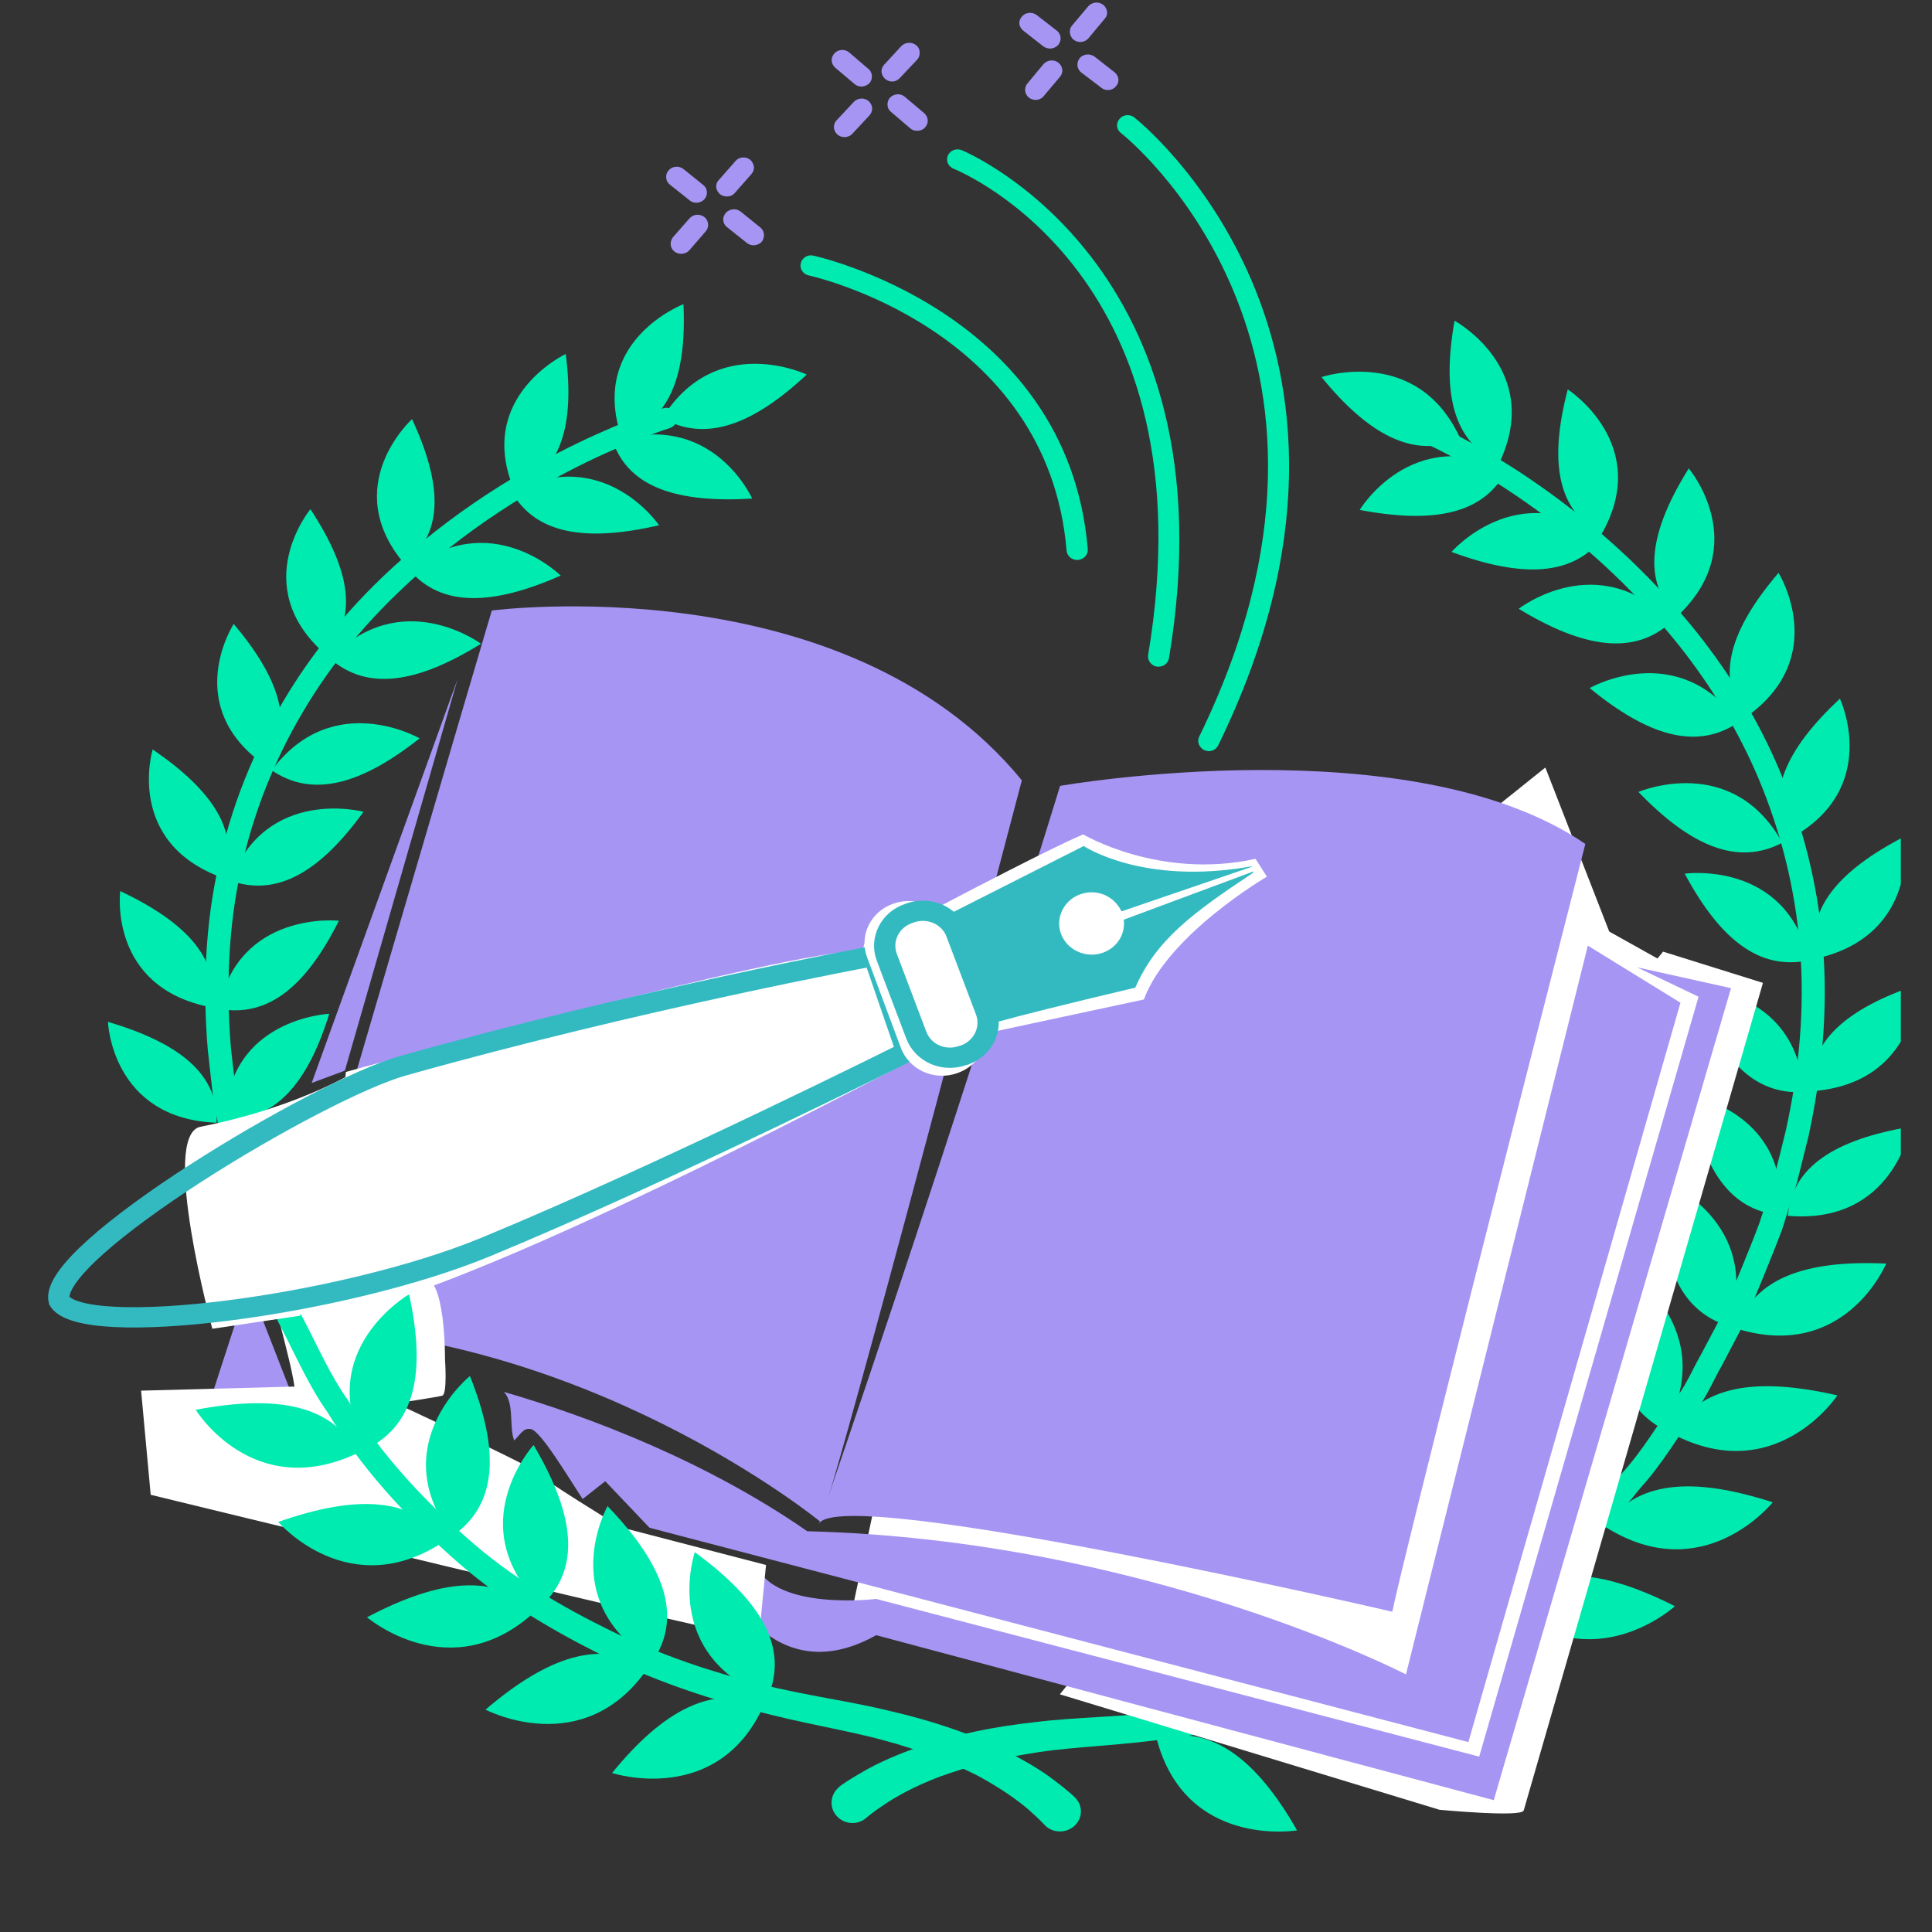 <?xml version="1.0" encoding="UTF-8"?>
<svg xmlns="http://www.w3.org/2000/svg" xmlns:xlink="http://www.w3.org/1999/xlink" width="30pt" height="30pt" viewBox="0 0 30 30" version="1.2">
<rect x="0" y="0" width="30" height="30" fill="#333333" stroke="none"/>
<defs>
<clipPath id="clip1">
  <path d="M 12 6 L 29 6 L 29 28.73 L 12 28.73 Z M 12 6 "/>
</clipPath>
<clipPath id="clip2">
  <path d="M 28 12 L 29.516 12 L 29.516 15 L 28 15 Z M 28 12 "/>
</clipPath>
<clipPath id="clip3">
  <path d="M 28 15 L 29.516 15 L 29.516 17 L 28 17 Z M 28 15 "/>
</clipPath>
<clipPath id="clip4">
  <path d="M 27 17 L 29.516 17 L 29.516 19 L 27 19 Z M 27 17 "/>
</clipPath>
<clipPath id="clip5">
  <path d="M 26 19 L 29.516 19 L 29.516 21 L 26 21 Z M 26 19 "/>
</clipPath>
<clipPath id="clip6">
  <path d="M 17 26 L 21 26 L 21 28.73 L 17 28.73 Z M 17 26 "/>
</clipPath>
<clipPath id="clip7">
  <path d="M 16 14 L 28 14 L 28 28.73 L 16 28.73 Z M 16 14 "/>
</clipPath>
<clipPath id="clip8">
  <path d="M 3 6 L 17 6 L 17 28.73 L 3 28.73 Z M 3 6 "/>
</clipPath>
<clipPath id="clip9">
  <path d="M 0.484 10 L 19 10 L 19 25 L 0.484 25 Z M 0.484 10 "/>
</clipPath>
</defs>
<g id="surface1">
<g clip-path="url(#clip1)" clip-rule="nonzero">
<path style=" stroke:none;fill-rule:nonzero;fill:rgb(0%,92.159%,68.629%);fill-opacity:1;" d="M 22.34 6.617 C 22.34 6.617 22.828 6.832 23.594 7.328 C 24.352 7.828 25.402 8.629 26.371 9.848 C 26.852 10.457 27.305 11.176 27.645 11.992 C 27.988 12.809 28.227 13.723 28.305 14.684 C 28.387 15.645 28.297 16.645 28.086 17.629 C 28.023 17.875 27.965 18.121 27.902 18.367 C 27.824 18.605 27.75 18.848 27.672 19.094 C 27.488 19.582 27.293 20.035 27.102 20.508 L 26.742 21.195 C 26.613 21.418 26.516 21.66 26.363 21.867 C 26.07 22.289 25.812 22.734 25.465 23.113 C 24.836 23.914 24.055 24.578 23.254 25.141 C 22.453 25.711 21.57 26.098 20.719 26.402 C 19.867 26.699 19.023 26.879 18.238 26.984 C 17.457 27.102 16.734 27.117 16.129 27.207 C 15.52 27.297 15.004 27.438 14.598 27.586 C 14.195 27.738 13.906 27.902 13.723 28.027 C 13.539 28.148 13.453 28.227 13.453 28.227 C 13.32 28.344 13.113 28.332 12.996 28.203 C 12.875 28.074 12.887 27.875 13.02 27.758 C 13.027 27.754 13.031 27.75 13.035 27.742 L 13.051 27.73 C 13.051 27.73 13.164 27.645 13.391 27.516 C 13.617 27.383 13.961 27.223 14.414 27.078 C 14.863 26.934 15.422 26.812 16.066 26.742 C 16.715 26.66 17.426 26.664 18.184 26.566 C 18.941 26.473 19.758 26.305 20.582 26.023 C 20.793 25.961 21 25.879 21.203 25.793 C 21.406 25.703 21.625 25.633 21.824 25.52 C 22.027 25.414 22.23 25.312 22.438 25.203 C 22.637 25.082 22.832 24.957 23.035 24.828 C 23.809 24.297 24.566 23.664 25.176 22.887 C 25.512 22.52 25.762 22.09 26.047 21.68 C 26.195 21.48 26.289 21.25 26.414 21.031 L 26.762 20.375 C 26.949 19.91 27.156 19.434 27.324 18.98 C 27.402 18.742 27.477 18.508 27.551 18.273 C 27.613 18.031 27.672 17.793 27.73 17.555 C 27.941 16.602 28.027 15.633 27.949 14.711 C 27.875 13.785 27.648 12.91 27.32 12.121 C 26.992 11.336 26.559 10.641 26.094 10.051 C 25.16 8.871 24.141 8.09 23.402 7.602 C 23.031 7.359 22.727 7.188 22.52 7.078 C 22.309 6.965 22.195 6.914 22.195 6.914 C 22.113 6.879 22.074 6.781 22.113 6.699 C 22.152 6.617 22.25 6.578 22.336 6.617 L 22.34 6.617 "/>
</g>
<path style=" stroke:none;fill-rule:nonzero;fill:rgb(0%,92.159%,68.629%);fill-opacity:1;" d="M 22.586 4.98 C 22.586 4.98 23.973 5.734 23.281 7.188 C 22.562 6.867 22.387 6.109 22.586 4.98 "/>
<path style=" stroke:none;fill-rule:nonzero;fill:rgb(0%,92.159%,68.629%);fill-opacity:1;" d="M 20.52 5.855 C 20.52 5.855 22.02 5.352 22.68 6.82 C 21.949 7.129 21.25 6.75 20.52 5.855 "/>
<path style=" stroke:none;fill-rule:nonzero;fill:rgb(0%,92.159%,68.629%);fill-opacity:1;" d="M 21.113 7.918 C 21.113 7.918 21.914 6.586 23.398 7.289 C 23.051 7.984 22.266 8.137 21.113 7.918 "/>
<path style=" stroke:none;fill-rule:nonzero;fill:rgb(0%,92.159%,68.629%);fill-opacity:1;" d="M 24.344 6.047 C 24.344 6.047 25.668 6.898 24.867 8.297 C 24.172 7.922 24.055 7.152 24.344 6.047 "/>
<path style=" stroke:none;fill-rule:nonzero;fill:rgb(0%,92.159%,68.629%);fill-opacity:1;" d="M 22.539 8.57 C 22.539 8.57 23.562 7.391 24.902 8.328 C 24.438 8.953 23.637 8.977 22.539 8.57 "/>
<path style=" stroke:none;fill-rule:nonzero;fill:rgb(0%,92.159%,68.629%);fill-opacity:1;" d="M 26.223 7.273 C 26.223 7.273 27.23 8.465 26.039 9.574 C 25.488 9.02 25.613 8.25 26.223 7.273 "/>
<path style=" stroke:none;fill-rule:nonzero;fill:rgb(0%,92.159%,68.629%);fill-opacity:1;" d="M 23.582 9.453 C 23.582 9.453 24.82 8.488 25.949 9.66 C 25.371 10.188 24.578 10.059 23.582 9.453 "/>
<path style=" stroke:none;fill-rule:nonzero;fill:rgb(0%,92.159%,68.629%);fill-opacity:1;" d="M 27.617 8.895 C 27.617 8.895 28.438 10.211 27.098 11.145 C 26.633 10.516 26.867 9.773 27.617 8.895 "/>
<path style=" stroke:none;fill-rule:nonzero;fill:rgb(0%,92.159%,68.629%);fill-opacity:1;" d="M 24.684 10.684 C 24.684 10.684 26.051 9.902 26.996 11.215 C 26.344 11.66 25.582 11.422 24.684 10.684 "/>
<path style=" stroke:none;fill-rule:nonzero;fill:rgb(0%,92.159%,68.629%);fill-opacity:1;" d="M 28.57 10.848 C 28.57 10.848 29.23 12.25 27.785 13.027 C 27.398 12.352 27.723 11.641 28.57 10.848 "/>
<path style=" stroke:none;fill-rule:nonzero;fill:rgb(0%,92.159%,68.629%);fill-opacity:1;" d="M 25.441 12.297 C 25.441 12.297 26.895 11.676 27.676 13.086 C 26.977 13.453 26.246 13.133 25.441 12.297 "/>
<g clip-path="url(#clip2)" clip-rule="nonzero">
<path style=" stroke:none;fill-rule:nonzero;fill:rgb(0%,92.159%,68.629%);fill-opacity:1;" d="M 29.574 12.988 C 29.574 12.988 29.82 14.512 28.211 14.883 C 28.027 14.129 28.535 13.527 29.574 12.988 "/>
</g>
<path style=" stroke:none;fill-rule:nonzero;fill:rgb(0%,92.159%,68.629%);fill-opacity:1;" d="M 26.16 13.566 C 26.16 13.566 27.73 13.348 28.09 14.91 C 27.316 15.078 26.703 14.578 26.16 13.566 "/>
<g clip-path="url(#clip3)" clip-rule="nonzero">
<path style=" stroke:none;fill-rule:nonzero;fill:rgb(0%,92.159%,68.629%);fill-opacity:1;" d="M 29.781 15.289 C 29.781 15.289 29.777 16.828 28.129 16.945 C 28.07 16.176 28.672 15.66 29.781 15.289 "/>
</g>
<path style=" stroke:none;fill-rule:nonzero;fill:rgb(0%,92.159%,68.629%);fill-opacity:1;" d="M 26.316 15.336 C 26.316 15.336 27.902 15.355 28.004 16.957 C 27.211 17.004 26.688 16.418 26.316 15.336 "/>
<g clip-path="url(#clip4)" clip-rule="nonzero">
<path style=" stroke:none;fill-rule:nonzero;fill:rgb(0%,92.159%,68.629%);fill-opacity:1;" d="M 29.664 17.496 C 29.664 17.496 29.406 19.02 27.762 18.879 C 27.828 18.109 28.508 17.691 29.664 17.496 "/>
</g>
<path style=" stroke:none;fill-rule:nonzero;fill:rgb(0%,92.159%,68.629%);fill-opacity:1;" d="M 26.238 17.004 C 26.238 17.004 27.801 17.273 27.637 18.867 C 26.848 18.793 26.426 18.129 26.238 17.004 "/>
<g clip-path="url(#clip5)" clip-rule="nonzero">
<path style=" stroke:none;fill-rule:nonzero;fill:rgb(0%,92.159%,68.629%);fill-opacity:1;" d="M 29.289 19.621 C 29.289 19.621 28.656 21.148 26.973 20.633 C 27.227 19.848 28.035 19.562 29.289 19.621 "/>
</g>
<path style=" stroke:none;fill-rule:nonzero;fill:rgb(0%,92.159%,68.629%);fill-opacity:1;" d="M 25.828 18.332 C 25.828 18.332 27.398 18.965 26.844 20.594 C 26.039 20.336 25.758 19.551 25.828 18.332 "/>
<path style=" stroke:none;fill-rule:nonzero;fill:rgb(0%,92.159%,68.629%);fill-opacity:1;" d="M 28.531 21.668 C 28.531 21.668 27.582 23.109 25.969 22.266 C 26.387 21.512 27.262 21.375 28.531 21.668 "/>
<path style=" stroke:none;fill-rule:nonzero;fill:rgb(0%,92.159%,68.629%);fill-opacity:1;" d="M 25.258 19.707 C 25.258 19.707 26.73 20.645 25.844 22.203 C 25.074 21.793 24.941 20.938 25.258 19.707 "/>
<path style=" stroke:none;fill-rule:nonzero;fill:rgb(0%,92.159%,68.629%);fill-opacity:1;" d="M 27.527 23.328 C 27.527 23.328 26.449 24.68 24.918 23.703 C 25.402 22.988 26.289 22.926 27.527 23.328 "/>
<path style=" stroke:none;fill-rule:nonzero;fill:rgb(0%,92.159%,68.629%);fill-opacity:1;" d="M 24.449 21.09 C 24.449 21.09 25.828 22.156 24.801 23.629 C 24.07 23.148 24.02 22.289 24.449 21.09 "/>
<path style=" stroke:none;fill-rule:nonzero;fill:rgb(0%,92.159%,68.629%);fill-opacity:1;" d="M 26.008 24.941 C 26.008 24.941 24.727 26.113 23.375 24.914 C 23.965 24.281 24.852 24.355 26.008 24.941 "/>
<path style=" stroke:none;fill-rule:nonzero;fill:rgb(0%,92.159%,68.629%);fill-opacity:1;" d="M 23.328 22.266 C 23.328 22.266 24.52 23.523 23.27 24.824 C 22.625 24.238 22.711 23.383 23.328 22.266 "/>
<path style=" stroke:none;fill-rule:nonzero;fill:rgb(0%,92.159%,68.629%);fill-opacity:1;" d="M 22.191 23.23 C 22.191 23.23 23.172 24.652 21.734 25.75 C 21.188 25.082 21.41 24.242 22.191 23.23 "/>
<path style=" stroke:none;fill-rule:nonzero;fill:rgb(0%,92.159%,68.629%);fill-opacity:1;" d="M 22.387 27.5 C 22.387 27.5 20.75 28.129 19.949 26.531 C 20.742 26.152 21.535 26.539 22.387 27.5 "/>
<path style=" stroke:none;fill-rule:nonzero;fill:rgb(0%,92.159%,68.629%);fill-opacity:1;" d="M 20.914 24.051 C 20.914 24.051 21.543 25.648 19.887 26.406 C 19.508 25.633 19.918 24.867 20.914 24.051 "/>
<g clip-path="url(#clip6)" clip-rule="nonzero">
<path style=" stroke:none;fill-rule:nonzero;fill:rgb(0%,92.159%,68.629%);fill-opacity:1;" d="M 20.141 28.422 C 20.141 28.422 18.406 28.715 17.957 26.988 C 18.812 26.777 19.508 27.312 20.141 28.422 "/>
</g>
<path style=" stroke:none;fill-rule:nonzero;fill:rgb(0%,92.159%,68.629%);fill-opacity:1;" d="M 19.461 24.605 C 19.461 24.605 19.793 26.289 18.023 26.754 C 17.793 25.926 18.332 25.242 19.461 24.605 "/>
<g clip-path="url(#clip7)" clip-rule="nonzero">
<path style=" stroke:none;fill-rule:nonzero;fill:rgb(100%,100%,100%);fill-opacity:1;" d="M 16.457 26.309 L 22.352 28.102 C 22.352 28.102 23.633 28.223 23.66 28.113 C 23.688 28.008 27.375 15.262 27.375 15.262 L 25.824 14.777 L 16.457 26.309 "/>
</g>
<path style=" stroke:none;fill-rule:nonzero;fill:rgb(100%,100%,100%);fill-opacity:1;" d="M 13.195 25.176 L 13.871 25.016 L 22.984 27.711 L 26.699 15.422 L 24.988 14.465 L 23.996 11.918 L 14.379 19.625 L 13.195 25.176 "/>
<path style=" stroke:none;fill-rule:nonzero;fill:rgb(65.489%,58.429%,95.689%);fill-opacity:1;" d="M 7.637 9.48 C 7.637 9.48 13.121 8.762 15.867 12.117 C 12.828 23.676 12.738 23.629 12.738 23.629 C 12.738 23.629 9.098 20.641 4.375 20.598 C 7.391 10.293 7.637 9.48 7.637 9.48 "/>
<path style=" stroke:none;fill-rule:nonzero;fill:rgb(65.489%,58.429%,95.689%);fill-opacity:1;" d="M 21.621 25.027 C 21.621 25.027 13.098 23.047 12.719 23.656 C 14.926 17.227 16.461 12.203 16.461 12.203 C 16.461 12.203 21.914 11.246 24.617 13.105 C 21.578 24.988 21.621 25.027 21.621 25.027 "/>
<path style=" stroke:none;fill-rule:nonzero;fill:rgb(65.489%,58.429%,95.689%);fill-opacity:1;" d="M 24.656 14.684 L 21.832 26 C 21.832 26 17.793 23.91 12.535 23.777 C 10.992 22.707 9.199 22.012 7.824 21.613 C 7.992 21.785 7.902 22.164 7.984 22.367 C 8.09 22.266 8.125 22.168 8.246 22.191 C 8.398 22.227 8.805 22.906 9.047 23.277 L 9.398 23 L 10.086 23.723 L 22.801 27.051 L 26.094 15.57 L 24.656 14.684 "/>
<path style=" stroke:none;fill-rule:nonzero;fill:rgb(65.489%,58.429%,95.689%);fill-opacity:1;" d="M 4.75 17.332 C 4.637 17.492 3.223 21.875 3.223 21.875 L 11.438 24.855 C 11.438 24.855 12.168 26.199 13.605 25.391 C 23.195 27.953 23.195 27.953 23.195 27.953 L 26.879 15.344 L 25.418 15.02 L 26.375 15.477 L 22.969 27.277 L 13.605 24.828 C 13.605 24.828 12.059 25.016 11.746 24.316 C 4.828 22.574 4.5 21.574 4.5 21.574 L 4.09 20.523 L 4.75 17.332 "/>
<path style=" stroke:none;fill-rule:nonzero;fill:rgb(0%,92.159%,68.629%);fill-opacity:1;" d="M 18.77 11.664 C 18.746 11.664 18.723 11.656 18.699 11.648 C 18.621 11.609 18.582 11.516 18.621 11.438 C 21.586 5.375 17.449 2.098 17.406 2.066 C 17.336 2.012 17.324 1.914 17.383 1.848 C 17.438 1.777 17.543 1.77 17.609 1.82 C 17.656 1.855 21.988 5.285 18.918 11.57 C 18.891 11.629 18.832 11.664 18.77 11.664 "/>
<path style=" stroke:none;fill-rule:nonzero;fill:rgb(65.489%,58.429%,95.689%);fill-opacity:1;" d="M 16.773 0.652 C 16.738 0.652 16.703 0.641 16.672 0.617 C 16.633 0.586 16.613 0.539 16.613 0.492 C 16.613 0.457 16.621 0.426 16.648 0.395 L 16.898 0.098 C 16.957 0.031 17.059 0.02 17.129 0.074 C 17.168 0.105 17.191 0.152 17.191 0.195 C 17.191 0.23 17.18 0.266 17.152 0.293 L 16.902 0.594 C 16.871 0.629 16.824 0.652 16.773 0.652 "/>
<path style=" stroke:none;fill-rule:nonzero;fill:rgb(65.489%,58.429%,95.689%);fill-opacity:1;" d="M 16.082 1.551 C 16.043 1.551 16.008 1.539 15.977 1.516 C 15.938 1.484 15.918 1.438 15.918 1.395 C 15.918 1.359 15.93 1.324 15.953 1.297 L 16.203 0.996 C 16.262 0.93 16.363 0.918 16.434 0.973 C 16.473 1.004 16.496 1.051 16.496 1.098 C 16.496 1.129 16.484 1.164 16.457 1.195 L 16.207 1.492 C 16.176 1.531 16.129 1.551 16.082 1.551 "/>
<path style=" stroke:none;fill-rule:nonzero;fill:rgb(65.489%,58.429%,95.689%);fill-opacity:1;" d="M 16.305 0.754 C 16.27 0.754 16.23 0.742 16.199 0.719 L 15.891 0.477 C 15.852 0.445 15.828 0.402 15.828 0.355 C 15.828 0.32 15.844 0.285 15.867 0.258 C 15.922 0.191 16.027 0.18 16.098 0.234 L 16.406 0.473 C 16.449 0.504 16.469 0.551 16.469 0.598 C 16.469 0.633 16.457 0.664 16.434 0.695 C 16.398 0.734 16.352 0.754 16.305 0.754 "/>
<path style=" stroke:none;fill-rule:nonzero;fill:rgb(65.489%,58.429%,95.689%);fill-opacity:1;" d="M 17.203 1.398 C 17.168 1.398 17.129 1.387 17.102 1.363 L 16.789 1.125 C 16.75 1.094 16.73 1.047 16.73 1.004 C 16.73 0.969 16.742 0.934 16.766 0.902 C 16.82 0.836 16.926 0.828 16.996 0.879 L 17.305 1.121 C 17.344 1.152 17.367 1.199 17.367 1.242 C 17.367 1.277 17.355 1.312 17.328 1.34 C 17.297 1.379 17.25 1.398 17.203 1.398 "/>
<path style=" stroke:none;fill-rule:nonzero;fill:rgb(65.489%,58.429%,95.689%);fill-opacity:1;" d="M 13.852 1.266 C 13.812 1.266 13.773 1.25 13.742 1.223 C 13.707 1.191 13.688 1.148 13.688 1.105 C 13.688 1.07 13.703 1.031 13.73 1.004 L 13.996 0.715 C 14.059 0.652 14.16 0.648 14.227 0.703 C 14.266 0.734 14.281 0.777 14.281 0.82 C 14.281 0.859 14.27 0.895 14.242 0.926 L 13.973 1.211 C 13.941 1.246 13.898 1.266 13.852 1.266 "/>
<path style=" stroke:none;fill-rule:nonzero;fill:rgb(65.489%,58.429%,95.689%);fill-opacity:1;" d="M 13.113 2.129 C 13.074 2.129 13.035 2.117 13.004 2.09 C 12.969 2.059 12.949 2.016 12.949 1.973 C 12.949 1.938 12.961 1.898 12.992 1.867 L 13.258 1.582 C 13.316 1.52 13.422 1.512 13.488 1.57 C 13.523 1.602 13.543 1.645 13.543 1.688 C 13.543 1.727 13.527 1.762 13.5 1.793 L 13.234 2.078 C 13.203 2.113 13.156 2.129 13.113 2.129 "/>
<path style=" stroke:none;fill-rule:nonzero;fill:rgb(65.489%,58.429%,95.689%);fill-opacity:1;" d="M 13.379 1.344 C 13.34 1.344 13.301 1.332 13.27 1.305 L 12.969 1.051 C 12.934 1.02 12.914 0.977 12.914 0.934 C 12.914 0.895 12.93 0.859 12.957 0.828 C 13.02 0.762 13.121 0.758 13.188 0.816 L 13.484 1.07 C 13.523 1.102 13.539 1.145 13.539 1.188 C 13.539 1.223 13.527 1.262 13.5 1.293 C 13.465 1.324 13.422 1.344 13.379 1.344 "/>
<path style=" stroke:none;fill-rule:nonzero;fill:rgb(65.489%,58.429%,95.689%);fill-opacity:1;" d="M 14.242 2.031 C 14.203 2.031 14.164 2.02 14.133 1.992 L 13.836 1.738 C 13.797 1.707 13.781 1.664 13.781 1.621 C 13.781 1.582 13.793 1.547 13.82 1.516 C 13.883 1.453 13.984 1.445 14.051 1.504 L 14.352 1.758 C 14.387 1.789 14.406 1.832 14.406 1.875 C 14.406 1.914 14.391 1.949 14.363 1.98 C 14.332 2.016 14.285 2.031 14.242 2.031 "/>
<path style=" stroke:none;fill-rule:nonzero;fill:rgb(65.489%,58.429%,95.689%);fill-opacity:1;" d="M 11.285 3.051 C 11.25 3.051 11.211 3.039 11.18 3.016 C 11.145 2.984 11.121 2.941 11.121 2.895 C 11.121 2.859 11.133 2.824 11.16 2.797 L 11.418 2.504 C 11.473 2.434 11.578 2.426 11.648 2.48 C 11.684 2.512 11.707 2.559 11.707 2.602 C 11.707 2.637 11.695 2.672 11.668 2.703 L 11.41 2.996 C 11.379 3.035 11.332 3.051 11.285 3.051 "/>
<path style=" stroke:none;fill-rule:nonzero;fill:rgb(65.489%,58.429%,95.689%);fill-opacity:1;" d="M 10.578 3.941 C 10.539 3.941 10.504 3.93 10.473 3.906 C 10.434 3.875 10.414 3.832 10.414 3.785 C 10.414 3.75 10.426 3.715 10.449 3.684 L 10.707 3.391 C 10.766 3.324 10.867 3.316 10.938 3.371 C 10.977 3.402 10.996 3.449 10.996 3.492 C 10.996 3.527 10.984 3.562 10.957 3.594 L 10.703 3.887 C 10.672 3.922 10.625 3.941 10.578 3.941 "/>
<path style=" stroke:none;fill-rule:nonzero;fill:rgb(65.489%,58.429%,95.689%);fill-opacity:1;" d="M 10.812 3.148 C 10.777 3.148 10.738 3.137 10.711 3.113 L 10.402 2.867 C 10.363 2.836 10.344 2.793 10.344 2.746 C 10.344 2.711 10.355 2.676 10.383 2.645 C 10.441 2.578 10.543 2.57 10.613 2.625 L 10.918 2.871 C 10.957 2.902 10.977 2.945 10.977 2.992 C 10.977 3.027 10.965 3.062 10.938 3.094 C 10.906 3.129 10.859 3.148 10.812 3.148 "/>
<path style=" stroke:none;fill-rule:nonzero;fill:rgb(65.489%,58.429%,95.689%);fill-opacity:1;" d="M 11.703 3.809 C 11.664 3.809 11.629 3.797 11.598 3.773 L 11.289 3.527 C 11.25 3.496 11.23 3.453 11.23 3.406 C 11.23 3.371 11.246 3.336 11.27 3.305 C 11.328 3.242 11.43 3.23 11.5 3.285 L 11.805 3.531 C 11.844 3.562 11.863 3.609 11.863 3.652 C 11.863 3.688 11.852 3.723 11.828 3.754 C 11.797 3.789 11.746 3.809 11.703 3.809 "/>
<path style=" stroke:none;fill-rule:nonzero;fill:rgb(0%,92.159%,68.629%);fill-opacity:1;" d="M 17.992 10.352 C 17.984 10.352 17.977 10.352 17.965 10.352 C 17.875 10.336 17.816 10.254 17.828 10.172 C 18.809 4.309 14.969 2.688 14.809 2.621 C 14.723 2.586 14.684 2.496 14.719 2.414 C 14.754 2.336 14.848 2.297 14.934 2.332 C 14.977 2.348 19.176 4.105 18.152 10.219 C 18.141 10.297 18.07 10.352 17.992 10.352 "/>
<path style=" stroke:none;fill-rule:nonzero;fill:rgb(0%,92.159%,68.629%);fill-opacity:1;" d="M 16.727 8.695 C 16.641 8.695 16.57 8.633 16.562 8.551 C 16.273 5.094 12.594 4.285 12.559 4.277 C 12.469 4.258 12.414 4.172 12.434 4.09 C 12.453 4.004 12.539 3.949 12.629 3.969 C 12.668 3.977 16.582 4.84 16.891 8.527 C 16.898 8.613 16.828 8.688 16.738 8.695 C 16.734 8.695 16.73 8.695 16.727 8.695 "/>
<path style=" stroke:none;fill-rule:nonzero;fill:rgb(100%,100%,100%);fill-opacity:1;" d="M 4.555 21.531 L 2.191 21.594 L 2.34 23.211 C 2.34 23.211 11.789 25.516 11.789 25.434 C 11.789 25.352 11.895 24.301 11.895 24.301 L 9.637 23.715 C 9.637 23.715 8.352 22.926 8.309 22.848 C 8.266 22.766 5.504 21.492 5.504 21.492 L 4.555 21.531 "/>
<path style=" stroke:none;fill-rule:nonzero;fill:rgb(100%,100%,100%);fill-opacity:1;" d="M 5.203 18.234 C 5.203 18.234 5.699 18.914 5.84 18.984 C 6.461 18.457 6.191 19.895 6.559 19.844 C 6.922 19.789 6.91 21.109 6.91 21.109 C 6.91 21.109 6.949 21.648 6.867 21.672 C 6.781 21.699 4.543 22.074 4.586 21.766 C 4.629 21.453 4.238 20.273 4.293 20.23 C 4.348 20.191 5.203 18.234 5.203 18.234 "/>
<g clip-path="url(#clip8)" clip-rule="nonzero">
<path style=" stroke:none;fill-rule:nonzero;fill:rgb(0%,92.159%,68.629%);fill-opacity:1;" d="M 10.398 6.648 C 10.398 6.648 10.281 6.684 10.062 6.766 C 9.84 6.848 9.52 6.977 9.125 7.168 C 8.34 7.551 7.234 8.184 6.168 9.215 C 5.633 9.73 5.117 10.348 4.695 11.07 C 4.27 11.789 3.934 12.613 3.742 13.5 C 3.547 14.383 3.508 15.328 3.586 16.277 C 3.613 16.516 3.641 16.754 3.668 16.992 C 3.711 17.23 3.758 17.469 3.801 17.707 C 3.91 18.164 4.051 18.652 4.172 19.125 L 4.43 19.805 C 4.523 20.027 4.586 20.262 4.707 20.473 C 4.934 20.906 5.125 21.352 5.406 21.746 C 5.902 22.57 6.562 23.273 7.254 23.883 C 7.945 24.5 8.738 24.957 9.504 25.332 C 10.277 25.707 11.059 25.965 11.793 26.148 C 12.523 26.332 13.219 26.418 13.844 26.574 C 14.465 26.719 15 26.902 15.426 27.098 C 15.848 27.293 16.168 27.488 16.371 27.645 C 16.578 27.801 16.676 27.895 16.676 27.895 L 16.691 27.91 C 16.816 28.031 16.816 28.227 16.688 28.348 C 16.559 28.469 16.355 28.469 16.23 28.348 C 16.227 28.34 16.219 28.336 16.215 28.332 C 16.215 28.332 16.137 28.246 15.977 28.105 C 15.812 27.961 15.547 27.77 15.176 27.57 C 14.797 27.379 14.309 27.18 13.719 27.023 C 13.137 26.863 12.43 26.758 11.68 26.551 C 10.926 26.355 10.121 26.082 9.32 25.688 C 8.527 25.289 7.711 24.809 6.996 24.16 C 6.281 23.52 5.602 22.785 5.086 21.93 C 4.797 21.523 4.598 21.062 4.367 20.617 C 4.246 20.398 4.18 20.152 4.082 19.918 L 3.816 19.211 C 3.691 18.73 3.562 18.27 3.445 17.773 C 3.398 17.527 3.355 17.285 3.309 17.043 C 3.281 16.797 3.254 16.551 3.227 16.309 C 3.145 15.328 3.188 14.348 3.395 13.43 C 3.594 12.508 3.945 11.652 4.391 10.902 C 4.832 10.152 5.367 9.512 5.918 8.98 C 7.027 7.918 8.164 7.27 8.973 6.879 C 9.785 6.488 10.297 6.34 10.297 6.34 L 10.301 6.34 C 10.387 6.312 10.484 6.363 10.508 6.449 C 10.535 6.531 10.484 6.621 10.398 6.648 "/>
</g>
<path style=" stroke:none;fill-rule:nonzero;fill:rgb(0%,92.159%,68.629%);fill-opacity:1;" d="M 10.613 4.723 C 10.613 4.723 9.152 5.281 9.645 6.773 C 10.395 6.551 10.664 5.836 10.613 4.723 "/>
<path style=" stroke:none;fill-rule:nonzero;fill:rgb(0%,92.159%,68.629%);fill-opacity:1;" d="M 12.527 5.816 C 12.527 5.816 11.121 5.145 10.285 6.492 C 10.957 6.875 11.695 6.594 12.527 5.816 "/>
<path style=" stroke:none;fill-rule:nonzero;fill:rgb(0%,92.159%,68.629%);fill-opacity:1;" d="M 11.68 7.742 C 11.68 7.742 11.062 6.355 9.516 6.855 C 9.766 7.57 10.516 7.812 11.68 7.742 "/>
<path style=" stroke:none;fill-rule:nonzero;fill:rgb(0%,92.159%,68.629%);fill-opacity:1;" d="M 8.785 5.496 C 8.785 5.496 7.375 6.16 7.984 7.609 C 8.715 7.332 8.926 6.602 8.785 5.496 "/>
<path style=" stroke:none;fill-rule:nonzero;fill:rgb(0%,92.159%,68.629%);fill-opacity:1;" d="M 10.234 8.156 C 10.234 8.156 9.379 6.891 7.945 7.637 C 8.32 8.297 9.102 8.418 10.234 8.156 "/>
<path style=" stroke:none;fill-rule:nonzero;fill:rgb(0%,92.159%,68.629%);fill-opacity:1;" d="M 6.398 6.508 C 6.398 6.508 5.254 7.543 6.281 8.758 C 6.895 8.285 6.871 7.527 6.398 6.508 "/>
<path style=" stroke:none;fill-rule:nonzero;fill:rgb(0%,92.159%,68.629%);fill-opacity:1;" d="M 8.707 8.938 C 8.707 8.938 7.617 7.855 6.359 8.852 C 6.859 9.434 7.652 9.402 8.707 8.938 "/>
<path style=" stroke:none;fill-rule:nonzero;fill:rgb(0%,92.159%,68.629%);fill-opacity:1;" d="M 4.82 7.906 C 4.82 7.906 3.844 9.086 5.039 10.148 C 5.574 9.598 5.441 8.852 4.82 7.906 "/>
<path style=" stroke:none;fill-rule:nonzero;fill:rgb(0%,92.159%,68.629%);fill-opacity:1;" d="M 7.469 9.996 C 7.469 9.996 6.227 9.074 5.129 10.23 C 5.711 10.738 6.492 10.602 7.469 9.996 "/>
<path style=" stroke:none;fill-rule:nonzero;fill:rgb(0%,92.159%,68.629%);fill-opacity:1;" d="M 3.629 9.688 C 3.629 9.688 2.801 10.965 4.121 11.887 C 4.586 11.281 4.359 10.555 3.629 9.688 "/>
<path style=" stroke:none;fill-rule:nonzero;fill:rgb(0%,92.159%,68.629%);fill-opacity:1;" d="M 6.516 11.465 C 6.516 11.465 5.168 10.688 4.219 11.961 C 4.859 12.398 5.617 12.176 6.516 11.465 "/>
<path style=" stroke:none;fill-rule:nonzero;fill:rgb(0%,92.159%,68.629%);fill-opacity:1;" d="M 2.371 11.637 C 2.371 11.637 1.93 13.082 3.461 13.633 C 3.738 12.926 3.316 12.285 2.371 11.637 "/>
<path style=" stroke:none;fill-rule:nonzero;fill:rgb(0%,92.159%,68.629%);fill-opacity:1;" d="M 5.645 12.605 C 5.645 12.605 4.133 12.203 3.578 13.676 C 4.316 13.934 4.98 13.523 5.645 12.605 "/>
<path style=" stroke:none;fill-rule:nonzero;fill:rgb(0%,92.159%,68.629%);fill-opacity:1;" d="M 1.867 13.836 C 1.867 13.836 1.672 15.328 3.273 15.641 C 3.43 14.902 2.91 14.332 1.867 13.836 "/>
<path style=" stroke:none;fill-rule:nonzero;fill:rgb(0%,92.159%,68.629%);fill-opacity:1;" d="M 5.262 14.297 C 5.262 14.297 3.703 14.129 3.395 15.664 C 4.168 15.809 4.758 15.305 5.262 14.297 "/>
<path style=" stroke:none;fill-rule:nonzero;fill:rgb(0%,92.159%,68.629%);fill-opacity:1;" d="M 1.676 15.867 C 1.676 15.867 1.73 17.371 3.363 17.434 C 3.395 16.68 2.785 16.195 1.676 15.867 "/>
<path style=" stroke:none;fill-rule:nonzero;fill:rgb(0%,92.159%,68.629%);fill-opacity:1;" d="M 5.113 15.742 C 5.113 15.742 3.543 15.812 3.5 17.379 C 4.285 17.402 4.781 16.812 5.113 15.742 "/>
<path style=" stroke:none;fill-rule:nonzero;fill:rgb(0%,92.159%,68.629%);fill-opacity:1;" d="M 5.352 17.258 C 5.352 17.258 3.73 17.684 4.062 19.324 C 4.887 19.176 5.266 18.449 5.352 17.258 "/>
<path style=" stroke:none;fill-rule:nonzero;fill:rgb(0%,92.159%,68.629%);fill-opacity:1;" d="M 3.039 21.891 C 3.039 21.891 3.922 23.332 5.547 22.566 C 5.168 21.816 4.305 21.652 3.039 21.891 "/>
<path style=" stroke:none;fill-rule:nonzero;fill:rgb(0%,92.159%,68.629%);fill-opacity:1;" d="M 6.352 20.098 C 6.352 20.098 4.859 20.961 5.672 22.508 C 6.453 22.133 6.617 21.305 6.352 20.098 "/>
<path style=" stroke:none;fill-rule:nonzero;fill:rgb(0%,92.159%,68.629%);fill-opacity:1;" d="M 4.32 23.633 C 4.32 23.633 5.426 24.926 6.91 23.926 C 6.41 23.242 5.531 23.207 4.32 23.633 "/>
<path style=" stroke:none;fill-rule:nonzero;fill:rgb(0%,92.159%,68.629%);fill-opacity:1;" d="M 7.297 21.367 C 7.297 21.367 5.965 22.441 7.023 23.852 C 7.73 23.363 7.758 22.523 7.297 21.367 "/>
<path style=" stroke:none;fill-rule:nonzero;fill:rgb(0%,92.159%,68.629%);fill-opacity:1;" d="M 5.699 25.113 C 5.699 25.113 7 26.227 8.305 25.027 C 7.703 24.422 6.832 24.516 5.699 25.113 "/>
<path style=" stroke:none;fill-rule:nonzero;fill:rgb(0%,92.159%,68.629%);fill-opacity:1;" d="M 8.285 22.438 C 8.285 22.438 7.141 23.695 8.406 24.934 C 9.031 24.352 8.922 23.516 8.285 22.438 "/>
<path style=" stroke:none;fill-rule:nonzero;fill:rgb(0%,92.159%,68.629%);fill-opacity:1;" d="M 7.539 26.547 C 7.539 26.547 9.066 27.352 10.059 25.902 C 9.332 25.441 8.504 25.723 7.539 26.547 "/>
<path style=" stroke:none;fill-rule:nonzero;fill:rgb(0%,92.159%,68.629%);fill-opacity:1;" d="M 9.434 23.387 C 9.434 23.387 8.609 24.855 10.137 25.793 C 10.609 25.09 10.309 24.297 9.434 23.387 "/>
<path style=" stroke:none;fill-rule:nonzero;fill:rgb(0%,92.159%,68.629%);fill-opacity:1;" d="M 9.504 27.531 C 9.504 27.531 11.152 28.07 11.863 26.473 C 11.062 26.145 10.297 26.559 9.504 27.531 "/>
<path style=" stroke:none;fill-rule:nonzero;fill:rgb(0%,92.159%,68.629%);fill-opacity:1;" d="M 10.789 24.102 C 10.789 24.102 10.246 25.688 11.922 26.352 C 12.254 25.578 11.812 24.852 10.789 24.102 "/>
<path style=" stroke:none;fill-rule:nonzero;fill:rgb(100%,100%,100%);fill-opacity:1;" d="M 3.297 20.633 C 3.297 20.633 2.48 17.625 3.113 17.496 C 4.734 17.176 5.648 16.562 5.648 16.562 L 4.66 20.43 L 3.297 20.633 "/>
<path style=" stroke:none;fill-rule:nonzero;fill:rgb(65.489%,58.429%,95.689%);fill-opacity:1;" d="M 7.105 10.547 L 5.355 16.625 L 4.84 16.816 Z M 7.105 10.547 "/>
<path style=" stroke:none;fill-rule:nonzero;fill:rgb(100%,100%,100%);fill-opacity:1;" d="M 16.82 12.957 C 16.82 12.957 18.008 13.664 19.496 13.336 C 19.672 13.613 19.672 13.613 19.672 13.613 C 19.672 13.613 18.133 14.512 17.762 15.52 C 15.266 16.055 15.266 16.055 15.266 16.055 C 15.266 16.055 15.395 16.793 14.105 16.488 C 6.051 20.703 4.961 20.438 4.961 20.438 L 5.371 16.645 C 5.371 16.645 12.18 14.762 13.395 14.762 C 13.492 14.352 13.574 14.141 14.434 14.156 C 16.453 13.094 16.82 12.957 16.82 12.957 "/>
<g clip-path="url(#clip9)" clip-rule="nonzero">
<path style="fill:none;stroke-width:15.745;stroke-linecap:butt;stroke-linejoin:miter;stroke:rgb(20%,72.939%,75.69%);stroke-opacity:1;stroke-miterlimit:10;" d="M 851.583 847.139 L 827.173 921.625 C 827.173 921.625 653.484 887.91 479.044 836.358 C 416.892 818.128 215.413 691.696 224.801 653.865 C 242.452 624.07 433.791 649.357 540.633 695.813 C 673.388 753.442 851.583 847.139 851.583 847.139 Z M 851.583 847.139 " transform="matrix(0.021,0,0,-0.02,-3.802,33.276)"/>
</g>
<path style=" stroke:none;fill-rule:nonzero;fill:rgb(20%,72.939%,75.69%);fill-opacity:1;" d="M 17.449 14.281 C 17.461 14.363 17.449 14.453 17.41 14.539 C 17.297 14.781 17 14.891 16.746 14.781 C 16.492 14.672 16.375 14.387 16.492 14.141 C 16.605 13.898 16.902 13.789 17.156 13.898 C 17.277 13.953 17.367 14.047 17.414 14.152 L 19.434 13.461 C 19.434 13.457 19.434 13.457 19.43 13.453 C 17.742 13.754 16.828 13.137 16.828 13.137 L 14.414 14.359 L 15.176 15.965 C 15.176 15.965 15.266 15.895 17.629 15.336 C 17.953 14.594 18.52 14.176 19.449 13.559 C 19.461 13.547 19.465 13.539 19.465 13.531 L 17.449 14.281 "/>
<path style=" stroke:none;fill-rule:nonzero;fill:rgb(100%,100%,100%);fill-opacity:1;" d="M 14.863 16.664 C 14.508 16.789 14.117 16.613 13.988 16.27 L 13.465 14.867 C 13.336 14.527 13.52 14.152 13.875 14.031 C 14.23 13.906 14.621 14.086 14.75 14.426 L 15.273 15.828 C 15.402 16.172 15.219 16.543 14.863 16.664 "/>
<path style="fill:none;stroke-width:15.745;stroke-linecap:butt;stroke-linejoin:miter;stroke:rgb(20%,72.939%,75.69%);stroke-opacity:1;stroke-miterlimit:10;" d="M 894.02 844.59 L 892.517 844.198 C 878.622 839.102 863.413 846.354 858.531 860.272 L 836.749 920.645 C 831.867 934.366 839.002 949.656 852.898 954.556 L 854.4 955.144 C 868.295 960.045 883.504 952.988 888.386 939.071 L 910.168 878.697 C 915.05 864.976 907.915 849.687 894.02 844.59 Z M 894.02 844.59 " transform="matrix(0.021,0,0,-0.02,-3.802,33.276)"/>
</g>
</svg>

